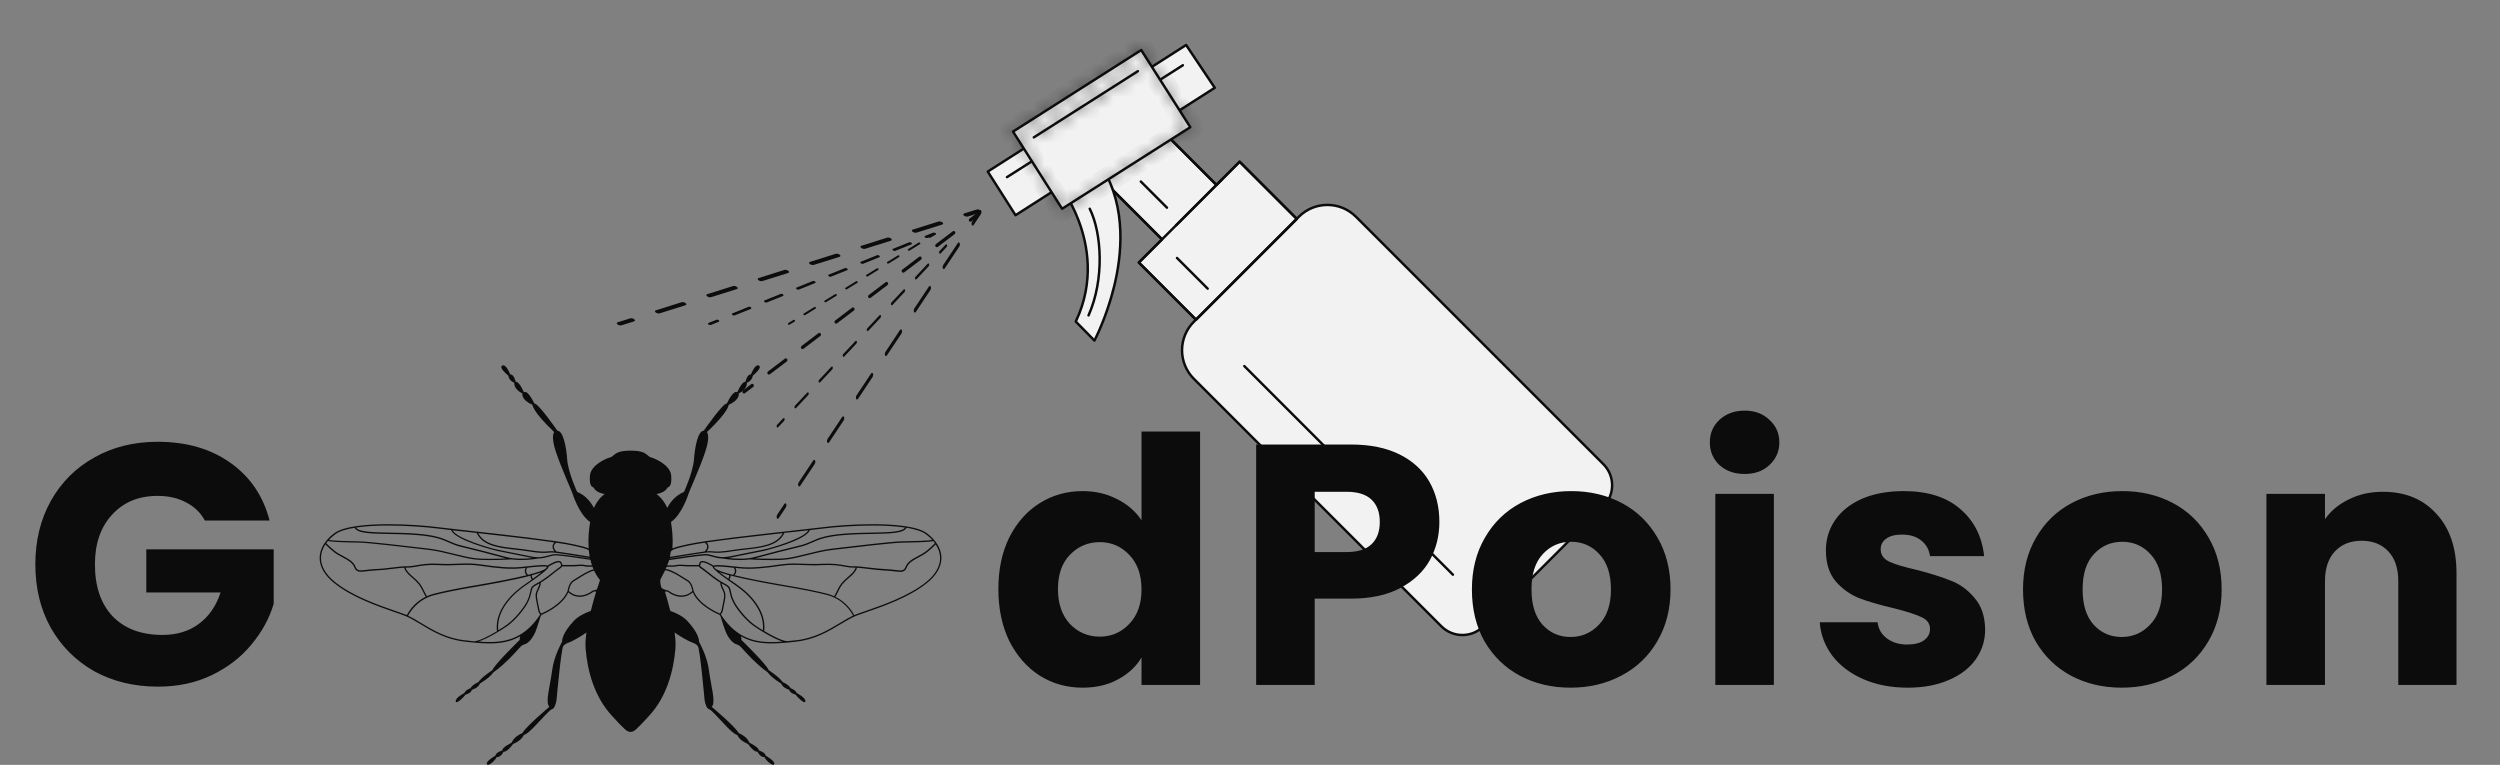<svg width="219" height="67" viewBox="0 0 219 67" fill="none" xmlns="http://www.w3.org/2000/svg">
<rect x="0" y="0" width="219" height="67" fill="#808080" stroke="none"/>
<path d="M129.948 54.866L140.461 44.353C141.479 43.335 141.479 41.686 140.461 40.668L118.778 18.985C117.398 17.605 115.161 17.605 113.781 18.985L104.58 28.186C103.2 29.566 103.2 31.803 104.58 33.183L126.263 54.866C127.281 55.884 128.93 55.884 129.948 54.866Z" fill="#F3F2F2"/>
<path d="M140.538 44.43L130.025 54.943C128.966 56.001 127.244 56.001 126.186 54.943L104.503 33.26C103.083 31.84 103.083 29.529 104.503 28.109L113.704 18.908C115.124 17.488 117.435 17.488 118.855 18.908L140.538 40.591C141.596 41.65 141.596 43.372 140.538 44.43ZM104.657 28.263C103.322 29.598 103.321 31.771 104.657 33.106L126.34 54.789C127.313 55.763 128.897 55.763 129.871 54.789L140.384 44.276C141.358 43.302 141.358 41.719 140.384 40.745L118.701 19.062C117.366 17.727 115.193 17.727 113.858 19.062L104.657 28.263Z" fill="#0C0C0C"/>
<path d="M127.351 50.418C127.308 50.461 127.24 50.461 127.197 50.418L108.927 32.148C108.884 32.105 108.884 32.036 108.927 31.994C108.969 31.951 109.038 31.951 109.08 31.994L127.351 50.264C127.393 50.306 127.394 50.375 127.351 50.418Z" fill="#0C0C0C"/>
<path d="M105.951 25.124L110.719 20.356L100.595 10.232L95.827 15L105.951 25.124Z" fill="#F3F2F2"/>
<path d="M110.796 20.433L106.028 25.201C105.985 25.244 105.917 25.244 105.874 25.201L95.75 15.077C95.708 15.035 95.708 14.966 95.75 14.924L100.518 10.156C100.561 10.113 100.629 10.113 100.672 10.156L110.796 20.28C110.839 20.322 110.838 20.391 110.796 20.433ZM105.951 24.97L110.565 20.356L100.595 10.386L95.981 15L105.951 24.97Z" fill="#0C0C0C"/>
<path d="M102.302 18.269C102.26 18.311 102.191 18.311 102.148 18.269L99.861 15.981C99.818 15.939 99.818 15.87 99.861 15.827C99.904 15.785 99.972 15.785 100.015 15.827L102.302 18.115C102.345 18.157 102.345 18.226 102.302 18.269Z" fill="#0C0C0C"/>
<path d="M104.766 28L113.595 19.171L108.592 14.168L99.763 22.997L104.766 28Z" fill="#F3F2F2"/>
<path d="M113.672 19.248L104.843 28.077C104.8 28.12 104.731 28.12 104.689 28.077L99.686 23.074C99.643 23.032 99.643 22.963 99.686 22.92L108.515 14.091C108.557 14.049 108.626 14.049 108.669 14.091L113.672 19.095C113.714 19.137 113.714 19.206 113.672 19.248ZM104.766 27.846L113.441 19.171L108.592 14.322L99.917 22.998L104.766 27.846Z" fill="#0C0C0C"/>
<path d="M107.107 15.807L103.115 19.799C103.072 19.841 103.004 19.841 102.961 19.799C102.919 19.756 102.919 19.688 102.961 19.645L106.953 15.653C106.995 15.611 107.064 15.611 107.107 15.653C107.149 15.696 107.149 15.764 107.107 15.807Z" fill="#0C0C0C"/>
<path d="M113.672 19.248L104.843 28.077C104.8 28.12 104.732 28.12 104.689 28.077L99.686 23.074C99.643 23.031 99.643 22.963 99.686 22.92L101.64 20.967L95.75 15.078C95.708 15.035 95.708 14.966 95.75 14.924L100.518 10.156C100.561 10.113 100.629 10.113 100.672 10.156L106.561 16.045L108.515 14.092C108.557 14.049 108.626 14.049 108.668 14.092L113.671 19.095C113.714 19.137 113.714 19.206 113.672 19.248ZM104.766 27.846L113.441 19.171L108.592 14.322L106.639 16.276C106.596 16.319 106.528 16.319 106.485 16.276L100.595 10.386L95.981 15L101.871 20.89C101.913 20.932 101.913 21.001 101.871 21.043L99.917 22.997L104.766 27.846L104.766 27.846Z" fill="#0C0C0C"/>
<path d="M105.868 25.361C105.826 25.404 105.757 25.404 105.714 25.361L103.031 22.677C102.988 22.635 102.988 22.566 103.031 22.523C103.073 22.481 103.142 22.481 103.184 22.523L105.868 25.207C105.911 25.25 105.911 25.318 105.868 25.361Z" fill="#0C0C0C"/>
<path d="M92.324 15.524C92.324 15.524 97.453 21.436 94.236 28.167L95.873 29.834C95.873 29.834 101.197 19.806 95.58 13.341L92.324 15.524Z" fill="#F3F2F2"/>
<path d="M95.95 29.911C95.934 29.928 95.912 29.938 95.888 29.942C95.854 29.947 95.82 29.935 95.795 29.91L94.159 28.243C94.127 28.21 94.118 28.161 94.138 28.12C95.782 24.68 95.181 21.462 94.388 19.367C93.525 17.09 92.255 15.61 92.242 15.595C92.222 15.572 92.213 15.54 92.217 15.51C92.221 15.479 92.238 15.451 92.264 15.434L95.52 13.251C95.566 13.22 95.627 13.228 95.663 13.27C98.593 16.642 98.519 20.984 97.941 24.032C97.316 27.326 95.983 29.86 95.97 29.885C95.964 29.895 95.957 29.904 95.95 29.911ZM94.367 28.145L95.844 29.65C96.122 29.089 97.189 26.822 97.727 23.986C98.29 21.009 98.368 16.78 95.56 13.486L92.484 15.548C92.778 15.912 93.836 17.301 94.588 19.283C95.393 21.404 96.004 24.659 94.367 28.145Z" fill="#0C0C0C"/>
<path d="M95.432 27.707C95.401 27.738 95.353 27.748 95.311 27.729C95.256 27.705 95.231 27.641 95.256 27.586C96.651 24.462 96.406 20.428 95.363 18.333C95.336 18.279 95.358 18.214 95.412 18.187C95.466 18.16 95.531 18.182 95.558 18.236C96.624 20.376 96.876 24.492 95.455 27.674C95.448 27.686 95.441 27.697 95.432 27.707Z" fill="#0C0C0C"/>
<path d="M88.96 18.852L106.413 7.69L103.903 3.943L86.528 15.029L88.96 18.852Z" fill="#F3F2F2"/>
<path d="M106.49 7.767C106.484 7.773 106.478 7.778 106.472 7.782L89.019 18.945C88.995 18.96 88.965 18.965 88.937 18.959C88.909 18.953 88.884 18.935 88.869 18.911L86.436 15.087C86.405 15.036 86.42 14.97 86.47 14.937L103.845 3.851C103.895 3.819 103.962 3.833 103.995 3.882L106.504 7.629C106.52 7.654 106.526 7.683 106.52 7.712C106.515 7.733 106.505 7.752 106.49 7.767ZM88.993 18.702L106.26 7.658L103.872 4.092L86.678 15.062L88.993 18.702Z" fill="#0C0C0C"/>
<path d="M103.696 5.793C103.69 5.798 103.684 5.803 103.677 5.808L88.271 15.609C88.22 15.642 88.153 15.627 88.12 15.575C88.088 15.524 88.104 15.458 88.154 15.425L103.56 5.624C103.611 5.591 103.679 5.607 103.711 5.658C103.739 5.702 103.731 5.758 103.696 5.793Z" fill="#0C0C0C"/>
<path d="M93.034 18.283L104.264 11.14L99.965 4.381L88.735 11.525L93.034 18.283Z" fill="#F3F2F2"/>
<mask id="path-19-inside-1_108_816" fill="white">
<path d="M104.347 11.219C104.341 11.225 104.335 11.23 104.328 11.234L93.099 18.378C93.075 18.393 93.045 18.398 93.017 18.392C92.989 18.386 92.964 18.369 92.949 18.344L88.65 11.586C88.634 11.562 88.629 11.532 88.635 11.504C88.641 11.476 88.659 11.451 88.683 11.436L99.912 4.292C99.963 4.26 100.03 4.275 100.062 4.326L104.362 11.084C104.39 11.128 104.382 11.184 104.347 11.219ZM93.074 18.136L104.119 11.109L99.936 4.535L88.891 11.562L93.074 18.136Z"/>
</mask>
<path d="M104.347 11.219C104.341 11.225 104.335 11.23 104.328 11.234L93.099 18.378C93.075 18.393 93.045 18.398 93.017 18.392C92.989 18.386 92.964 18.369 92.949 18.344L88.65 11.586C88.634 11.562 88.629 11.532 88.635 11.504C88.641 11.476 88.659 11.451 88.683 11.436L99.912 4.292C99.963 4.26 100.03 4.275 100.062 4.326L104.362 11.084C104.39 11.128 104.382 11.184 104.347 11.219ZM93.074 18.136L104.119 11.109L99.936 4.535L88.891 11.562L93.074 18.136Z" fill="#0C0C0C"/>
<path d="M104.328 11.234L104.865 12.078L104.879 12.069L104.893 12.06L104.328 11.234ZM93.099 18.378L93.631 19.224L93.636 19.222L93.099 18.378ZM93.017 18.392L93.237 17.417L93.017 18.392ZM92.949 18.344L93.796 17.812L93.793 17.808L92.949 18.344ZM88.65 11.586L87.803 12.118L87.806 12.123L88.65 11.586ZM88.683 11.436L89.215 12.282L89.22 12.279L88.683 11.436ZM99.912 4.292L100.449 5.136L100.452 5.134L99.912 4.292ZM100.062 4.326L99.216 4.859L99.219 4.862L100.062 4.326ZM104.362 11.084L105.206 10.548L105.205 10.547L104.362 11.084ZM93.074 18.136L92.23 18.673L92.767 19.516L93.611 18.98L93.074 18.136ZM104.119 11.109L104.656 11.953L105.5 11.416L104.963 10.572L104.119 11.109ZM99.936 4.535L100.78 3.998L100.243 3.154L99.4 3.691L99.936 4.535ZM88.891 11.562L88.355 10.718L87.511 11.255L88.048 12.098L88.891 11.562ZM103.64 10.512C103.692 10.46 103.738 10.426 103.763 10.409L104.893 12.06C104.931 12.033 104.991 11.989 105.054 11.926L103.64 10.512ZM103.791 10.39L92.562 17.534L93.636 19.222L104.865 12.078L103.791 10.39ZM92.567 17.531C92.762 17.409 93.002 17.364 93.237 17.417L92.797 19.368C93.088 19.433 93.387 19.378 93.631 19.224L92.567 17.531ZM93.237 17.417C93.461 17.467 93.665 17.605 93.796 17.812L92.102 18.877C92.263 19.133 92.517 19.305 92.797 19.368L93.237 17.417ZM93.793 17.808L89.493 11.049L87.806 12.123L92.105 18.881L93.793 17.808ZM89.496 11.054C89.619 11.249 89.664 11.489 89.611 11.723L87.66 11.284C87.594 11.575 87.649 11.874 87.803 12.118L89.496 11.054ZM89.611 11.723C89.56 11.948 89.423 12.152 89.215 12.282L88.151 10.589C87.895 10.75 87.723 11.004 87.66 11.284L89.611 11.723ZM89.22 12.279L100.449 5.136L99.375 3.448L88.146 10.592L89.22 12.279ZM100.452 5.134C100.034 5.402 99.48 5.277 99.216 4.859L100.908 3.792C100.581 3.272 99.891 3.117 99.372 3.45L100.452 5.134ZM99.219 4.862L103.518 11.621L105.205 10.547L100.906 3.789L99.219 4.862ZM103.517 11.62C103.287 11.257 103.354 10.798 103.64 10.512L105.054 11.926C105.41 11.57 105.493 10.999 105.206 10.548L103.517 11.62ZM93.611 18.98L104.656 11.953L103.582 10.265L92.537 17.292L93.611 18.98ZM104.963 10.572L100.78 3.998L99.093 5.071L103.275 11.646L104.963 10.572ZM99.4 3.691L88.355 10.718L89.428 12.405L100.473 5.378L99.4 3.691ZM88.048 12.098L92.23 18.673L93.918 17.599L89.735 11.025L88.048 12.098Z" fill="#0C0C0C" mask="url(#path-19-inside-1_108_816)"/>
<mask id="path-21-inside-2_108_816" fill="white">
<path d="M99.753 6.313C99.748 6.319 99.741 6.324 99.735 6.328L90.62 12.127C90.57 12.159 90.502 12.145 90.47 12.094C90.438 12.042 90.454 11.976 90.504 11.943L99.618 6.144C99.669 6.112 99.736 6.127 99.768 6.178C99.796 6.222 99.788 6.278 99.753 6.313Z"/>
</mask>
<path d="M99.753 6.313C99.748 6.319 99.741 6.324 99.735 6.328L90.62 12.127C90.57 12.159 90.502 12.145 90.47 12.094C90.438 12.042 90.454 11.976 90.504 11.943L99.618 6.144C99.669 6.112 99.736 6.127 99.768 6.178C99.796 6.222 99.788 6.278 99.753 6.313Z" fill="#0C0C0C"/>
<path d="M99.735 6.328L100.808 8.016L100.836 7.998L100.864 7.979L99.735 6.328ZM90.62 12.127L89.547 10.44L89.541 10.444L90.62 12.127ZM90.504 11.943L89.43 10.256L89.413 10.266L89.397 10.277L90.504 11.943ZM99.618 6.144L100.692 7.832L100.698 7.828L99.618 6.144ZM99.768 6.178L98.076 7.244L98.078 7.246L99.768 6.178ZM98.339 4.899C98.449 4.789 98.548 4.717 98.605 4.678L100.864 7.979C100.934 7.931 101.047 7.848 101.167 7.728L98.339 4.899ZM98.661 4.641L89.547 10.44L91.694 13.815L100.808 8.016L98.661 4.641ZM89.541 10.444C90.426 9.876 91.603 10.14 92.162 11.027L88.778 13.16C89.402 14.149 90.713 14.444 91.7 13.81L89.541 10.444ZM92.162 11.027C92.734 11.935 92.424 13.068 91.61 13.609L89.397 10.277C88.483 10.884 88.141 12.15 88.778 13.16L92.162 11.027ZM91.577 13.631L100.692 7.832L98.544 4.457L89.43 10.256L91.577 13.631ZM100.698 7.828C99.812 8.396 98.635 8.132 98.076 7.244L101.46 5.112C100.837 4.122 99.525 3.828 98.538 4.461L100.698 7.828ZM98.078 7.246C97.596 6.484 97.726 5.512 98.339 4.899L101.167 7.728C101.851 7.044 101.996 5.959 101.459 5.109L98.078 7.246Z" fill="#0C0C0C" mask="url(#path-21-inside-2_108_816)"/>
<path d="M55.619 28.087C55.611 28.116 55.586 28.139 55.542 28.153L54.449 28.496C54.348 28.528 54.191 28.495 54.098 28.422C54.005 28.349 54.011 28.264 54.111 28.232L55.204 27.889C55.305 27.858 55.462 27.891 55.555 27.964C55.608 28.006 55.629 28.05 55.619 28.087Z" fill="#0C0C0C"/>
<path d="M82.622 19.604C82.614 19.633 82.588 19.657 82.545 19.67L80.295 20.377C80.195 20.409 80.037 20.376 79.944 20.303C79.851 20.23 79.858 20.145 79.958 20.114L82.208 19.407C82.309 19.375 82.466 19.408 82.559 19.481C82.611 19.522 82.632 19.567 82.622 19.604ZM78.121 21.019C78.114 21.047 78.088 21.071 78.044 21.085L75.794 21.792C75.693 21.823 75.536 21.79 75.443 21.717C75.35 21.644 75.355 21.56 75.457 21.528L77.708 20.821C77.809 20.789 77.966 20.822 78.059 20.896C78.11 20.936 78.132 20.981 78.121 21.019ZM73.62 22.432C73.612 22.46 73.587 22.484 73.543 22.498L71.292 23.205C71.192 23.237 71.035 23.203 70.942 23.13C70.849 23.057 70.854 22.973 70.956 22.941L73.207 22.234C73.307 22.203 73.465 22.236 73.557 22.309C73.61 22.35 73.63 22.395 73.62 22.432ZM69.12 23.846C69.112 23.875 69.086 23.898 69.043 23.912L66.792 24.619C66.691 24.651 66.534 24.618 66.441 24.544C66.348 24.471 66.354 24.387 66.456 24.355L68.706 23.648C68.807 23.617 68.964 23.65 69.057 23.723C69.109 23.764 69.13 23.809 69.12 23.846ZM64.619 25.259C64.612 25.288 64.586 25.311 64.543 25.325L62.292 26.032C62.191 26.064 62.034 26.031 61.941 25.958C61.848 25.885 61.854 25.8 61.954 25.768L64.204 25.061C64.305 25.03 64.462 25.063 64.555 25.136C64.608 25.178 64.629 25.223 64.619 25.259ZM60.119 26.674C60.111 26.702 60.086 26.726 60.042 26.739L57.793 27.447C57.692 27.478 57.535 27.445 57.442 27.372C57.349 27.299 57.354 27.214 57.455 27.183L59.706 26.476C59.806 26.444 59.963 26.477 60.056 26.55C60.108 26.591 60.129 26.637 60.119 26.674Z" fill="#0C0C0C"/>
<path d="M85.966 18.555C85.958 18.583 85.932 18.607 85.889 18.621L84.796 18.964C84.695 18.996 84.538 18.962 84.445 18.889C84.352 18.816 84.357 18.732 84.459 18.7L85.552 18.357C85.653 18.325 85.81 18.358 85.903 18.432C85.955 18.472 85.976 18.517 85.966 18.555Z" fill="#0C0C0C"/>
<path d="M68.884 44.327C68.875 44.375 68.859 44.421 68.834 44.458L68.219 45.383C68.162 45.468 68.087 45.469 68.051 45.385C68.015 45.301 68.031 45.163 68.088 45.078L68.703 44.154C68.76 44.068 68.835 44.067 68.871 44.151C68.891 44.2 68.895 44.264 68.884 44.327Z" fill="#0C0C0C"/>
<path d="M84.08 21.472C84.072 21.52 84.055 21.566 84.03 21.603L82.764 23.508C82.707 23.593 82.632 23.594 82.596 23.51C82.56 23.426 82.577 23.289 82.633 23.203L83.9 21.299C83.957 21.213 84.032 21.212 84.068 21.297C84.088 21.344 84.091 21.409 84.08 21.472ZM81.547 25.281C81.539 25.33 81.522 25.376 81.497 25.414L80.231 27.319C80.174 27.404 80.099 27.405 80.063 27.32C80.027 27.235 80.043 27.099 80.101 27.013L81.367 25.108C81.424 25.023 81.499 25.022 81.535 25.107C81.555 25.154 81.559 25.218 81.547 25.281ZM79.014 29.09C79.006 29.138 78.989 29.184 78.964 29.222L77.698 31.127C77.641 31.212 77.566 31.213 77.53 31.128C77.494 31.044 77.51 30.908 77.568 30.822L78.834 28.917C78.891 28.832 78.966 28.831 79.002 28.916C79.022 28.963 79.025 29.027 79.014 29.09ZM76.482 32.9C76.473 32.948 76.456 32.994 76.432 33.032L75.165 34.937C75.108 35.022 75.033 35.023 74.997 34.938C74.961 34.854 74.978 34.717 75.035 34.631L76.302 32.726C76.358 32.641 76.433 32.64 76.469 32.725C76.489 32.772 76.493 32.837 76.482 32.9ZM73.949 36.708C73.941 36.757 73.924 36.803 73.899 36.84L72.633 38.744C72.576 38.83 72.501 38.831 72.465 38.747C72.429 38.662 72.445 38.525 72.502 38.44L73.768 36.535C73.825 36.45 73.9 36.449 73.936 36.533C73.957 36.582 73.96 36.646 73.949 36.708ZM71.416 40.518C71.408 40.566 71.391 40.612 71.366 40.649L70.1 42.554C70.044 42.639 69.969 42.64 69.933 42.556C69.897 42.472 69.913 42.335 69.97 42.249L71.236 40.345C71.293 40.26 71.368 40.258 71.404 40.343C71.424 40.39 71.427 40.455 71.416 40.518Z" fill="#0C0C0C"/>
<path d="M85.962 18.642C85.953 18.691 85.936 18.737 85.912 18.775L85.297 19.7C85.24 19.785 85.165 19.786 85.129 19.701C85.093 19.617 85.109 19.48 85.167 19.394L85.782 18.469C85.838 18.384 85.914 18.383 85.95 18.468C85.969 18.515 85.973 18.58 85.962 18.642Z" fill="#0C0C0C"/>
<path d="M66.033 33.812C66.024 33.846 66.005 33.875 65.977 33.897L65.263 34.438C65.197 34.488 65.106 34.474 65.06 34.407C65.014 34.339 65.03 34.244 65.096 34.194L65.81 33.652C65.876 33.602 65.967 33.617 66.013 33.684C66.038 33.723 66.045 33.77 66.033 33.812Z" fill="#0C0C0C"/>
<path d="M83.681 20.425C83.672 20.458 83.653 20.488 83.624 20.51L82.154 21.626C82.088 21.675 81.998 21.661 81.952 21.594C81.906 21.526 81.922 21.431 81.987 21.381L83.458 20.265C83.524 20.215 83.615 20.23 83.661 20.297C83.686 20.335 83.692 20.383 83.681 20.425ZM80.739 22.657C80.731 22.69 80.712 22.72 80.683 22.742L79.212 23.858C79.146 23.907 79.056 23.893 79.01 23.825C78.964 23.758 78.98 23.663 79.046 23.613L80.517 22.497C80.583 22.447 80.674 22.461 80.719 22.529C80.745 22.567 80.751 22.613 80.739 22.657ZM77.798 24.887C77.789 24.921 77.77 24.95 77.741 24.973L76.27 26.088C76.205 26.138 76.114 26.124 76.068 26.056C76.022 25.988 76.038 25.894 76.105 25.843L77.575 24.728C77.641 24.678 77.732 24.692 77.778 24.76C77.803 24.798 77.809 24.845 77.798 24.887ZM74.856 27.119C74.848 27.152 74.829 27.182 74.8 27.204L73.329 28.32C73.263 28.37 73.173 28.356 73.127 28.288C73.081 28.22 73.097 28.125 73.163 28.075L74.634 26.959C74.7 26.909 74.791 26.923 74.836 26.992C74.862 27.029 74.868 27.076 74.856 27.119ZM71.915 29.35C71.907 29.383 71.888 29.413 71.859 29.434L70.388 30.55C70.323 30.6 70.232 30.586 70.186 30.518C70.14 30.451 70.156 30.355 70.222 30.306L71.692 29.19C71.758 29.14 71.848 29.154 71.894 29.221C71.921 29.261 71.927 29.307 71.915 29.35ZM68.974 31.581C68.965 31.615 68.946 31.644 68.918 31.666L67.448 32.782C67.382 32.832 67.291 32.818 67.245 32.75C67.199 32.683 67.215 32.587 67.281 32.537L68.752 31.422C68.818 31.372 68.908 31.386 68.954 31.453C68.98 31.491 68.986 31.539 68.974 31.581Z" fill="#0C0C0C"/>
<path d="M85.866 18.768C85.857 18.801 85.838 18.831 85.81 18.853L85.095 19.395C85.029 19.445 84.939 19.43 84.893 19.362C84.847 19.295 84.863 19.2 84.929 19.15L85.644 18.608C85.709 18.558 85.8 18.572 85.846 18.64C85.871 18.678 85.877 18.725 85.866 18.768Z" fill="#0C0C0C"/>
<path d="M68.729 36.789C68.721 36.82 68.706 36.848 68.686 36.87L68.173 37.418C68.126 37.469 68.067 37.462 68.041 37.404C68.016 37.346 68.033 37.257 68.081 37.207L68.593 36.658C68.64 36.608 68.699 36.614 68.725 36.673C68.739 36.706 68.74 36.749 68.729 36.789Z" fill="#0C0C0C"/>
<path d="M81.394 23.242C81.386 23.273 81.371 23.301 81.351 23.323L80.296 24.452C80.249 24.503 80.189 24.497 80.164 24.438C80.138 24.38 80.156 24.291 80.203 24.241L81.259 23.112C81.306 23.061 81.365 23.067 81.391 23.126C81.404 23.159 81.405 23.202 81.394 23.242ZM79.284 25.5C79.275 25.531 79.26 25.559 79.24 25.582L78.184 26.711C78.137 26.761 78.078 26.755 78.053 26.696C78.027 26.638 78.044 26.55 78.092 26.499L79.148 25.37C79.195 25.319 79.254 25.326 79.279 25.385C79.294 25.417 79.294 25.459 79.284 25.5ZM77.172 27.757C77.164 27.788 77.149 27.817 77.129 27.839L76.073 28.968C76.026 29.019 75.967 29.013 75.942 28.953C75.916 28.895 75.933 28.807 75.981 28.756L77.037 27.627C77.084 27.577 77.143 27.583 77.168 27.642C77.183 27.675 77.183 27.717 77.172 27.757ZM75.061 30.015C75.053 30.046 75.038 30.075 75.018 30.098L73.962 31.227C73.915 31.277 73.856 31.271 73.831 31.212C73.805 31.153 73.822 31.065 73.87 31.014L74.926 29.885C74.973 29.835 75.032 29.841 75.057 29.9C75.072 29.933 75.072 29.976 75.061 30.015ZM72.951 32.273C72.942 32.304 72.928 32.333 72.907 32.355L71.852 33.483C71.804 33.534 71.745 33.528 71.72 33.469C71.694 33.411 71.712 33.322 71.759 33.272L72.814 32.143C72.861 32.092 72.92 32.099 72.946 32.157C72.96 32.191 72.961 32.233 72.951 32.273ZM70.84 34.531C70.831 34.562 70.817 34.591 70.796 34.613L69.741 35.742C69.694 35.792 69.635 35.786 69.609 35.728C69.584 35.669 69.601 35.581 69.648 35.53L70.704 34.401C70.751 34.351 70.81 34.357 70.836 34.415C70.85 34.448 70.85 34.491 70.84 34.531Z" fill="#0C0C0C"/>
<path d="M82.963 21.564C82.955 21.595 82.94 21.624 82.919 21.646L82.407 22.194C82.359 22.245 82.3 22.238 82.275 22.179C82.25 22.121 82.267 22.033 82.315 21.982L82.827 21.434C82.875 21.384 82.934 21.39 82.959 21.449C82.973 21.481 82.974 21.524 82.963 21.564Z" fill="#0C0C0C"/>
<path d="M63.007 28.14C63.002 28.161 62.985 28.178 62.958 28.189L62.275 28.464C62.212 28.489 62.116 28.47 62.061 28.42C62.005 28.371 62.011 28.31 62.074 28.285L62.757 28.011C62.82 27.985 62.916 28.005 62.971 28.054C63.003 28.082 63.014 28.114 63.007 28.14Z" fill="#0C0C0C"/>
<path d="M79.885 21.358C79.879 21.379 79.863 21.396 79.836 21.407L78.43 21.973C78.367 21.998 78.271 21.978 78.216 21.929C78.16 21.88 78.167 21.819 78.229 21.794L79.636 21.229C79.698 21.203 79.794 21.223 79.85 21.272C79.88 21.3 79.892 21.331 79.885 21.358ZM77.072 22.489C77.067 22.509 77.05 22.527 77.023 22.538L75.616 23.103C75.553 23.129 75.457 23.109 75.402 23.06C75.347 23.01 75.352 22.95 75.416 22.925L76.823 22.359C76.886 22.334 76.981 22.353 77.037 22.403C77.068 22.43 77.079 22.462 77.072 22.489ZM74.259 23.619C74.253 23.639 74.237 23.657 74.209 23.668L72.802 24.233C72.74 24.259 72.644 24.239 72.588 24.19C72.533 24.14 72.539 24.08 72.602 24.055L74.009 23.489C74.072 23.464 74.168 23.483 74.223 23.533C74.255 23.561 74.266 23.592 74.259 23.619ZM71.446 24.749C71.44 24.77 71.424 24.787 71.396 24.799L69.99 25.364C69.927 25.389 69.831 25.37 69.775 25.32C69.72 25.271 69.726 25.211 69.789 25.185L71.196 24.62C71.259 24.595 71.355 24.614 71.41 24.664C71.441 24.691 71.453 24.723 71.446 24.749ZM68.633 25.88C68.627 25.9 68.611 25.918 68.584 25.929L67.177 26.494C67.114 26.519 67.018 26.5 66.963 26.45C66.907 26.401 66.913 26.34 66.976 26.315L68.382 25.75C68.445 25.725 68.541 25.744 68.596 25.793C68.628 25.822 68.64 25.853 68.633 25.88ZM65.82 27.01C65.814 27.031 65.798 27.048 65.771 27.059L64.365 27.625C64.302 27.65 64.206 27.631 64.15 27.581C64.095 27.532 64.101 27.471 64.164 27.446L65.57 26.881C65.633 26.855 65.729 26.875 65.785 26.924C65.815 26.952 65.827 26.984 65.82 27.01Z" fill="#0C0C0C"/>
<path d="M81.975 20.518C81.97 20.539 81.953 20.556 81.926 20.567L81.243 20.842C81.18 20.867 81.084 20.848 81.029 20.798C80.973 20.749 80.979 20.689 81.043 20.663L81.726 20.389C81.789 20.363 81.885 20.383 81.94 20.433C81.971 20.46 81.982 20.491 81.975 20.518Z" fill="#0C0C0C"/>
<path d="M69.647 28.122C69.643 28.14 69.631 28.155 69.614 28.166L69.169 28.441C69.129 28.466 69.07 28.456 69.038 28.417C69.007 28.379 69.014 28.328 69.055 28.303L69.499 28.029C69.54 28.003 69.599 28.014 69.63 28.052C69.648 28.073 69.653 28.099 69.647 28.122Z" fill="#0C0C0C"/>
<path d="M80.62 21.345C80.615 21.362 80.604 21.378 80.586 21.389L79.672 21.954C79.631 21.979 79.572 21.969 79.541 21.931C79.509 21.893 79.517 21.841 79.558 21.816L80.472 21.251C80.513 21.226 80.572 21.236 80.603 21.274C80.621 21.296 80.626 21.322 80.62 21.345ZM78.791 22.474C78.786 22.492 78.775 22.508 78.757 22.519L77.843 23.084C77.802 23.109 77.743 23.099 77.712 23.061C77.68 23.022 77.688 22.971 77.729 22.946L78.644 22.381C78.684 22.356 78.743 22.366 78.775 22.404C78.792 22.426 78.797 22.451 78.791 22.474ZM76.962 23.604C76.957 23.621 76.946 23.637 76.928 23.648L76.014 24.213C75.973 24.238 75.914 24.228 75.883 24.19C75.851 24.152 75.859 24.101 75.9 24.075L76.814 23.51C76.855 23.485 76.914 23.495 76.945 23.534C76.963 23.555 76.968 23.581 76.962 23.604ZM75.133 24.733C75.129 24.751 75.117 24.767 75.1 24.778L74.185 25.343C74.144 25.368 74.085 25.358 74.054 25.32C74.022 25.282 74.03 25.23 74.071 25.205L74.986 24.64C75.026 24.615 75.085 24.625 75.117 24.663C75.134 24.685 75.139 24.711 75.133 24.733ZM73.305 25.863C73.3 25.881 73.289 25.896 73.271 25.907L72.356 26.472C72.315 26.497 72.257 26.487 72.225 26.449C72.194 26.411 72.201 26.36 72.242 26.334L73.156 25.769C73.197 25.744 73.256 25.754 73.287 25.792C73.305 25.814 73.311 25.84 73.305 25.863ZM71.476 26.993C71.471 27.01 71.46 27.026 71.442 27.037L70.528 27.602C70.487 27.627 70.428 27.617 70.397 27.579C70.365 27.541 70.373 27.489 70.414 27.464L71.328 26.899C71.369 26.874 71.428 26.884 71.459 26.922C71.477 26.944 71.482 26.97 71.476 26.993Z" fill="#0C0C0C"/>
<path d="M81.979 20.505C81.974 20.523 81.963 20.539 81.945 20.55L81.501 20.824C81.46 20.85 81.401 20.839 81.37 20.801C81.338 20.763 81.345 20.712 81.387 20.686L81.831 20.412C81.872 20.387 81.931 20.397 81.962 20.436C81.98 20.457 81.985 20.483 81.979 20.505Z" fill="#0C0C0C"/>
<path d="M17.946 45.6C17.566 44.9 17.016 44.37 16.296 44.01C15.596 43.63 14.766 43.44 13.806 43.44C12.146 43.44 10.816 43.99 9.816 45.09C8.816 46.17 8.316 47.62 8.316 49.44C8.316 51.38 8.836 52.9 9.876 54C10.936 55.08 12.386 55.62 14.226 55.62C15.486 55.62 16.546 55.3 17.406 54.66C18.286 54.02 18.926 53.1 19.326 51.9H12.816V48.12H23.976V52.89C23.596 54.17 22.946 55.36 22.026 56.46C21.126 57.56 19.976 58.45 18.576 59.13C17.176 59.81 15.596 60.15 13.836 60.15C11.756 60.15 9.896 59.7 8.256 58.8C6.636 57.88 5.366 56.61 4.446 54.99C3.546 53.37 3.096 51.52 3.096 49.44C3.096 47.36 3.546 45.51 4.446 43.89C5.366 42.25 6.636 40.98 8.256 40.08C9.876 39.16 11.726 38.7 13.806 38.7C16.326 38.7 18.446 39.31 20.166 40.53C21.906 41.75 23.056 43.44 23.616 45.6H17.946ZM87.457 51.6C87.457 49.88 87.777 48.37 88.417 47.07C89.077 45.77 89.967 44.77 91.087 44.07C92.207 43.37 93.457 43.02 94.837 43.02C95.937 43.02 96.937 43.25 97.837 43.71C98.757 44.17 99.477 44.79 99.997 45.57V37.8H105.127V60H99.997V57.6C99.517 58.4 98.827 59.04 97.927 59.52C97.047 60 96.017 60.24 94.837 60.24C93.457 60.24 92.207 59.89 91.087 59.19C89.967 58.47 89.077 57.46 88.417 56.16C87.777 54.84 87.457 53.32 87.457 51.6ZM99.997 51.63C99.997 50.35 99.637 49.34 98.917 48.6C98.217 47.86 97.357 47.49 96.337 47.49C95.317 47.49 94.447 47.86 93.727 48.6C93.027 49.32 92.677 50.32 92.677 51.6C92.677 52.88 93.027 53.9 93.727 54.66C94.447 55.4 95.317 55.77 96.337 55.77C97.357 55.77 98.217 55.4 98.917 54.66C99.637 53.92 99.997 52.91 99.997 51.63ZM126.089 45.72C126.089 46.94 125.809 48.06 125.249 49.08C124.689 50.08 123.829 50.89 122.669 51.51C121.509 52.13 120.069 52.44 118.349 52.44H115.169V60H110.039V38.94H118.349C120.029 38.94 121.449 39.23 122.609 39.81C123.769 40.39 124.639 41.19 125.219 42.21C125.799 43.23 126.089 44.4 126.089 45.72ZM117.959 48.36C118.939 48.36 119.669 48.13 120.149 47.67C120.629 47.21 120.869 46.56 120.869 45.72C120.869 44.88 120.629 44.23 120.149 43.77C119.669 43.31 118.939 43.08 117.959 43.08H115.169V48.36H117.959ZM137.579 60.24C135.939 60.24 134.459 59.89 133.139 59.19C131.839 58.49 130.809 57.49 130.049 56.19C129.309 54.89 128.939 53.37 128.939 51.63C128.939 49.91 129.319 48.4 130.079 47.1C130.839 45.78 131.879 44.77 133.199 44.07C134.519 43.37 135.999 43.02 137.639 43.02C139.279 43.02 140.759 43.37 142.079 44.07C143.399 44.77 144.439 45.78 145.199 47.1C145.959 48.4 146.339 49.91 146.339 51.63C146.339 53.35 145.949 54.87 145.169 56.19C144.409 57.49 143.359 58.49 142.019 59.19C140.699 59.89 139.219 60.24 137.579 60.24ZM137.579 55.8C138.559 55.8 139.389 55.44 140.069 54.72C140.769 54 141.119 52.97 141.119 51.63C141.119 50.29 140.779 49.26 140.099 48.54C139.439 47.82 138.619 47.46 137.639 47.46C136.639 47.46 135.809 47.82 135.149 48.54C134.489 49.24 134.159 50.27 134.159 51.63C134.159 52.97 134.479 54 135.119 54.72C135.779 55.44 136.599 55.8 137.579 55.8ZM152.841 41.52C151.941 41.52 151.201 41.26 150.621 40.74C150.061 40.2 149.781 39.54 149.781 38.76C149.781 37.96 150.061 37.3 150.621 36.78C151.201 36.24 151.941 35.97 152.841 35.97C153.721 35.97 154.441 36.24 155.001 36.78C155.581 37.3 155.871 37.96 155.871 38.76C155.871 39.54 155.581 40.2 155.001 40.74C154.441 41.26 153.721 41.52 152.841 41.52ZM155.391 43.26V60H150.261V43.26H155.391ZM167.119 60.24C165.659 60.24 164.359 59.99 163.219 59.49C162.079 58.99 161.179 58.31 160.519 57.45C159.859 56.57 159.489 55.59 159.409 54.51H164.479C164.539 55.09 164.809 55.56 165.289 55.92C165.769 56.28 166.359 56.46 167.059 56.46C167.699 56.46 168.189 56.34 168.529 56.1C168.889 55.84 169.069 55.51 169.069 55.11C169.069 54.63 168.819 54.28 168.319 54.06C167.819 53.82 167.009 53.56 165.889 53.28C164.689 53 163.689 52.71 162.889 52.41C162.089 52.09 161.399 51.6 160.819 50.94C160.239 50.26 159.949 49.35 159.949 48.21C159.949 47.25 160.209 46.38 160.729 45.6C161.269 44.8 162.049 44.17 163.069 43.71C164.109 43.25 165.339 43.02 166.759 43.02C168.859 43.02 170.509 43.54 171.709 44.58C172.929 45.62 173.629 47 173.809 48.72H169.069C168.989 48.14 168.729 47.68 168.289 47.34C167.869 47 167.309 46.83 166.609 46.83C166.009 46.83 165.549 46.95 165.229 47.19C164.909 47.41 164.749 47.72 164.749 48.12C164.749 48.6 164.999 48.96 165.499 49.2C166.019 49.44 166.819 49.68 167.899 49.92C169.139 50.24 170.149 50.56 170.929 50.88C171.709 51.18 172.389 51.68 172.969 52.38C173.569 53.06 173.879 53.98 173.899 55.14C173.899 56.12 173.619 57 173.059 57.78C172.519 58.54 171.729 59.14 170.689 59.58C169.669 60.02 168.479 60.24 167.119 60.24ZM185.857 60.24C184.217 60.24 182.737 59.89 181.417 59.19C180.117 58.49 179.087 57.49 178.327 56.19C177.587 54.89 177.217 53.37 177.217 51.63C177.217 49.91 177.597 48.4 178.357 47.1C179.117 45.78 180.157 44.77 181.477 44.07C182.797 43.37 184.277 43.02 185.917 43.02C187.557 43.02 189.037 43.37 190.357 44.07C191.677 44.77 192.717 45.78 193.477 47.1C194.237 48.4 194.617 49.91 194.617 51.63C194.617 53.35 194.227 54.87 193.447 56.19C192.687 57.49 191.637 58.49 190.297 59.19C188.977 59.89 187.497 60.24 185.857 60.24ZM185.857 55.8C186.837 55.8 187.667 55.44 188.347 54.72C189.047 54 189.397 52.97 189.397 51.63C189.397 50.29 189.057 49.26 188.377 48.54C187.717 47.82 186.897 47.46 185.917 47.46C184.917 47.46 184.087 47.82 183.427 48.54C182.767 49.24 182.437 50.27 182.437 51.63C182.437 52.97 182.757 54 183.397 54.72C184.057 55.44 184.877 55.8 185.857 55.8ZM208.739 43.08C210.699 43.08 212.259 43.72 213.419 45C214.599 46.26 215.189 48 215.189 50.22V60H210.089V50.91C210.089 49.79 209.799 48.92 209.219 48.3C208.639 47.68 207.859 47.37 206.879 47.37C205.899 47.37 205.119 47.68 204.539 48.3C203.959 48.92 203.669 49.79 203.669 50.91V60H198.539V43.26H203.669V45.48C204.189 44.74 204.889 44.16 205.769 43.74C206.649 43.3 207.639 43.08 208.739 43.08Z" fill="#0C0C0C"/>
<path d="M81.205 46.719C80.333 46.059 78.138 45.919 76.45 45.919C74.787 45.919 73.162 46.047 72.196 46.17C71.622 46.242 70.644 46.349 69.512 46.476C66.28 46.838 61.856 47.327 60.334 47.659C59.581 47.82 59.147 47.927 58.905 48.05C58.968 47.221 58.888 46.404 58.777 45.728C59.768 45.043 60.317 43.248 60.317 43.248C60.338 43.129 61.329 40.943 61.788 39.556C62.248 38.17 61.929 37.851 61.929 37.851C63.877 36.005 63.826 35.469 63.826 35.469C64.876 34.992 64.71 34.469 64.71 34.469C65.514 34.074 65.425 33.525 65.425 33.525C65.923 33.334 65.94 32.917 65.94 32.917C66.178 32.717 66.756 32.211 66.493 32.032C66.156 31.811 65.778 32.806 65.778 32.806C65.459 32.747 65.302 33.444 65.302 33.444C64.966 33.423 64.587 34.359 64.587 34.359C64.209 34.142 63.673 35.35 63.673 35.35C63.354 35.269 61.648 37.731 61.648 37.731C61.15 37.731 60.874 39.101 60.793 40.232C60.712 41.364 59.921 43.091 59.921 43.091C59.202 43.384 58.743 43.941 58.45 44.49C58.071 43.635 57.51 43.278 57.51 43.278C58.284 43.142 58.411 42.793 58.484 42.712C58.552 42.631 58.862 42.691 58.803 41.7C58.743 40.709 57.322 40.152 57.084 40.084C56.846 40.011 56.986 40.071 56.57 39.756C56.153 39.437 55.238 39.48 55.238 39.48C55.238 39.48 54.324 39.441 53.907 39.756C53.49 40.075 53.631 40.016 53.392 40.084C53.154 40.152 51.734 40.709 51.674 41.7C51.614 42.691 51.921 42.631 51.993 42.712C52.061 42.793 52.193 43.142 52.967 43.278C52.967 43.278 52.406 43.635 52.027 44.49C51.734 43.941 51.274 43.38 50.556 43.091C50.556 43.091 49.76 41.364 49.684 40.232C49.603 39.101 49.326 37.731 48.829 37.731C48.829 37.731 47.123 35.269 46.804 35.35C46.804 35.35 46.268 34.138 45.89 34.359C45.89 34.359 45.511 33.423 45.175 33.444C45.175 33.444 45.018 32.751 44.699 32.806C44.699 32.806 44.32 31.811 43.984 32.032C43.72 32.211 44.299 32.717 44.537 32.917C44.537 32.917 44.554 33.338 45.052 33.525C45.052 33.525 44.962 34.078 45.766 34.469C45.766 34.469 45.6 34.992 46.651 35.469C46.651 35.469 46.604 36 48.548 37.851C48.548 37.851 48.229 38.17 48.688 39.556C49.143 40.947 50.139 43.129 50.156 43.248C50.156 43.248 50.704 45.043 51.695 45.728C51.585 46.408 51.504 47.221 51.568 48.05C51.325 47.927 50.892 47.82 50.139 47.659C48.616 47.327 44.193 46.834 40.96 46.476C39.829 46.353 38.85 46.242 38.276 46.17C37.306 46.047 35.682 45.919 34.023 45.919C32.339 45.919 30.144 46.059 29.268 46.719C28.464 47.327 28.013 48.084 28 48.845C27.988 49.624 28.426 50.394 29.268 51.07C30.82 52.325 33.1 53.111 34.61 53.635C34.908 53.737 35.167 53.826 35.388 53.911C35.848 54.081 36.328 54.37 36.843 54.681C37.893 55.315 39.084 56.029 40.735 56.208L40.756 56.212C40.986 56.237 41.207 56.259 41.428 56.284C41.432 56.284 41.441 56.284 41.449 56.284C41.93 56.331 42.398 56.365 42.861 56.365C43.72 56.365 44.656 56.263 45.571 55.736C45.532 55.855 45.515 55.957 45.524 56.059C45.524 56.059 43.261 58.262 43.142 58.7C43.142 58.7 42.172 59.33 41.917 59.746C41.917 59.746 41.377 59.972 41.215 60.291C41.215 60.291 40.777 60.431 40.679 60.708C40.679 60.708 39.833 61.137 39.926 61.461C39.99 61.682 40.594 61.125 40.773 60.848C40.773 60.848 41.266 60.742 41.334 60.427C41.334 60.427 41.892 60.282 42.049 59.87C42.049 59.87 42.883 59.394 43.24 58.879C43.24 58.879 43.797 58.522 44.652 57.667C45.507 56.812 45.605 56.535 45.924 56.455C46.243 56.374 46.617 55.999 46.898 55.361C46.987 55.153 47.157 54.626 47.349 54.009C47.383 53.958 47.416 53.907 47.451 53.856C47.54 53.817 47.965 53.639 48.429 53.333C48.897 53.031 49.501 52.537 49.786 51.891C49.926 52.018 50.275 52.282 50.794 52.282C51.181 52.282 51.576 52.133 51.972 51.844C51.993 51.84 52.044 51.831 52.104 51.814C52.142 51.823 52.184 51.827 52.223 51.831C52.078 52.299 51.908 52.89 51.755 53.515C51.211 53.707 50.632 53.992 50.249 54.409C49.313 55.421 49.237 55.995 49.237 56.216C49.237 56.216 48.522 57.467 48.365 58.739C48.208 60.01 47.731 61.558 48.127 61.916C48.127 61.916 46.021 63.685 45.762 64.221C45.762 64.221 45.026 64.497 44.826 65.055C44.826 65.055 43.912 65.51 44.014 65.731C44.014 65.731 43.393 65.931 43.414 66.186C43.414 66.186 42.483 66.705 42.666 66.96C42.806 67.16 43.427 66.556 43.508 66.318C43.508 66.318 43.852 66.382 44.112 65.85C44.112 65.85 44.392 65.939 44.95 65.169C44.95 65.169 45.647 64.927 45.894 64.378C45.894 64.378 46.081 64.4 46.787 63.681C47.493 62.958 48.157 62.171 48.344 62.133C48.531 62.094 48.693 61.737 48.752 61.316C48.752 61.316 49.156 56.842 49.339 56.603C49.526 56.365 49.671 56.361 49.977 56.225C50.262 56.101 50.806 55.8 51.372 55.412C51.3 55.927 51.266 56.408 51.3 56.803C51.457 58.751 52.048 61.014 53.605 62.703C54.685 63.877 54.915 64.115 55.234 64.115C55.553 64.115 55.779 63.881 56.863 62.703C58.416 61.018 59.007 58.751 59.168 56.803C59.202 56.408 59.168 55.927 59.096 55.412C59.662 55.8 60.21 56.101 60.491 56.225C60.802 56.361 60.946 56.365 61.133 56.603C61.321 56.842 61.72 61.316 61.72 61.316C61.78 61.741 61.946 62.099 62.129 62.133C62.316 62.171 62.979 62.958 63.685 63.681C64.391 64.404 64.579 64.378 64.579 64.378C64.825 64.931 65.523 65.169 65.523 65.169C66.08 65.944 66.361 65.85 66.361 65.85C66.62 66.382 66.965 66.318 66.965 66.318C67.046 66.556 67.671 67.156 67.807 66.96C67.985 66.701 67.058 66.186 67.058 66.186C67.079 65.927 66.459 65.731 66.459 65.731C66.556 65.514 65.642 65.055 65.642 65.055C65.442 64.497 64.71 64.221 64.71 64.221C64.451 63.685 62.346 61.916 62.346 61.916C62.741 61.558 62.265 60.01 62.107 58.739C61.95 57.467 61.236 56.216 61.236 56.216C61.236 55.999 61.155 55.421 60.223 54.409C59.84 53.992 59.266 53.707 58.718 53.515C58.56 52.89 58.39 52.299 58.25 51.831C58.288 51.827 58.331 51.818 58.369 51.814C58.428 51.831 58.479 51.84 58.501 51.844C58.896 52.137 59.296 52.282 59.679 52.282C60.198 52.282 60.546 52.018 60.687 51.891C60.972 52.537 61.576 53.031 62.044 53.333C62.507 53.639 62.932 53.817 63.022 53.856C63.056 53.907 63.09 53.958 63.124 54.009C63.315 54.63 63.486 55.157 63.579 55.361C63.855 55.995 64.234 56.374 64.553 56.455C64.872 56.535 64.97 56.812 65.825 57.667C66.68 58.522 67.233 58.879 67.233 58.879C67.59 59.394 68.424 59.87 68.424 59.87C68.581 60.278 69.138 60.427 69.138 60.427C69.206 60.742 69.7 60.848 69.7 60.848C69.878 61.125 70.482 61.682 70.546 61.461C70.635 61.137 69.793 60.708 69.793 60.708C69.695 60.431 69.257 60.291 69.257 60.291C69.1 59.972 68.555 59.746 68.555 59.746C68.296 59.33 67.33 58.7 67.33 58.7C67.211 58.262 64.949 56.059 64.949 56.059C64.957 55.957 64.944 55.85 64.902 55.736C65.816 56.263 66.752 56.365 67.611 56.365C68.075 56.365 68.543 56.327 69.023 56.284C69.032 56.284 69.036 56.284 69.044 56.284C69.266 56.263 69.487 56.237 69.716 56.212L69.738 56.208C71.388 56.029 72.579 55.31 73.63 54.681C74.14 54.375 74.625 54.081 75.084 53.911C75.305 53.83 75.565 53.741 75.862 53.635C77.373 53.111 79.652 52.325 81.205 51.07C82.047 50.394 82.481 49.624 82.472 48.845C82.459 48.084 82.008 47.327 81.205 46.719ZM51.925 51.733L51.912 51.742C51.895 51.755 51.883 51.763 51.865 51.776C51.504 52.035 51.142 52.167 50.794 52.167C50.262 52.167 49.909 51.852 49.828 51.772C49.841 51.708 49.871 51.529 49.947 51.35C50.015 51.185 50.113 51.019 50.258 50.929C50.402 50.844 50.551 50.751 50.696 50.661C50.925 50.517 51.142 50.381 51.321 50.283C51.342 50.27 51.359 50.262 51.381 50.253C51.691 50.092 51.904 50.011 52.04 49.981C52.125 50.164 52.223 50.347 52.338 50.517C52.406 50.619 52.478 50.721 52.559 50.819C52.559 50.819 52.448 51.134 52.291 51.631C52.121 51.699 51.942 51.729 51.942 51.729L51.925 51.733ZM40.769 56.093H40.747C39.123 55.919 37.944 55.208 36.902 54.583C36.503 54.341 36.12 54.111 35.75 53.941C35.877 53.686 36.532 52.52 38.038 52.133C38.867 51.92 39.944 51.699 41.33 51.461L41.534 51.427C42.521 51.257 44.911 50.849 46.481 50.432C46.472 50.517 46.485 50.645 46.583 50.772C46.37 50.921 46.162 51.066 45.97 51.197C45.158 51.75 43.299 53.256 43.529 55.298C42.768 55.753 41.853 56.212 41.453 56.178C41.224 56.14 40.998 56.118 40.769 56.093ZM35.431 53.8C35.205 53.715 34.95 53.626 34.648 53.524C33.147 53.005 30.875 52.218 29.34 50.98C28.528 50.325 28.107 49.59 28.119 48.85C28.124 48.454 28.26 48.059 28.506 47.684C28.664 47.85 29.127 48.322 29.612 48.603C29.736 48.675 29.859 48.743 29.982 48.807C30.446 49.054 30.88 49.288 31.041 49.705C31.212 50.151 31.526 50.113 32.105 50.045C32.317 50.019 32.585 49.989 32.9 49.972C33.462 49.947 33.993 49.883 34.461 49.824C34.814 49.781 35.129 49.743 35.405 49.726C35.426 49.849 35.529 50.126 36.018 50.538C36.651 51.074 36.805 51.308 36.996 51.708C37.145 52.018 37.247 52.197 37.294 52.269C36.243 52.788 35.754 53.656 35.643 53.877C35.567 53.856 35.499 53.826 35.431 53.8ZM31.063 46.234C31.297 46.727 32.475 46.748 34.095 46.778C34.818 46.791 35.635 46.804 36.447 46.868C38.136 46.995 38.744 47.267 39.335 47.531C39.646 47.667 39.935 47.799 40.369 47.901C41.526 48.178 43.044 48.569 44.333 48.918C43.644 48.947 42.347 48.99 41.568 48.892C41.049 48.828 40.441 48.675 39.799 48.518C39.072 48.335 38.315 48.148 37.596 48.063L37.264 48.024C35.656 47.833 32.309 47.438 31.535 47.425L31.284 47.42C30.625 47.408 29.157 47.382 28.817 47.297C28.97 47.131 29.144 46.97 29.344 46.821C29.71 46.532 30.335 46.349 31.063 46.234ZM38.259 46.289C38.574 46.327 39.008 46.378 39.522 46.438C39.846 47.352 43.491 48.246 43.525 48.254C43.737 48.297 44.142 48.382 44.605 48.471C45.184 48.586 45.902 48.73 46.523 48.858C46.57 48.867 46.613 48.871 46.655 48.879C46.077 48.947 45.124 49.003 44.367 48.798C43.074 48.446 41.551 48.054 40.39 47.778C39.969 47.676 39.684 47.548 39.378 47.416C38.778 47.148 38.161 46.876 36.452 46.744C35.635 46.68 34.814 46.668 34.091 46.655C32.67 46.629 31.433 46.608 31.182 46.213C32.083 46.076 33.121 46.038 34.014 46.038C35.677 46.042 37.298 46.17 38.259 46.289ZM40.943 46.595C41.207 46.625 41.475 46.655 41.751 46.685C42.283 47.837 43.754 47.999 45.179 48.156C45.545 48.195 45.924 48.237 46.268 48.297C47.336 48.475 47.723 48.441 48.033 48.416C48.212 48.399 48.365 48.386 48.612 48.416C49.194 48.484 51.108 48.798 51.678 48.892C51.678 48.901 51.683 48.909 51.683 48.922C51.049 48.824 49.224 48.552 48.714 48.539C48.476 48.531 48.259 48.594 48.033 48.658C47.655 48.764 47.229 48.888 46.545 48.748C45.928 48.62 45.205 48.475 44.626 48.361C44.158 48.267 43.759 48.186 43.546 48.144C42.921 48.012 40.033 47.182 39.65 46.459C40.05 46.498 40.484 46.544 40.943 46.595ZM48.573 47.518C48.467 47.62 48.407 47.735 48.399 47.859C48.391 48.033 48.484 48.19 48.565 48.292C48.344 48.271 48.195 48.284 48.025 48.297C47.718 48.322 47.34 48.356 46.289 48.178C45.941 48.118 45.562 48.08 45.192 48.037C43.827 47.888 42.423 47.731 41.892 46.702C44.167 46.957 46.796 47.255 48.573 47.518ZM50.109 47.778C50.977 47.965 51.389 48.075 51.576 48.199C51.593 48.386 51.619 48.577 51.653 48.764C51.07 48.667 49.411 48.395 48.744 48.309C48.693 48.263 48.51 48.071 48.518 47.863C48.522 47.744 48.599 47.633 48.731 47.54C49.305 47.625 49.777 47.706 50.109 47.778ZM31.275 47.531L31.526 47.535C32.296 47.552 35.639 47.944 37.243 48.135L37.574 48.173C38.285 48.258 39.033 48.446 39.761 48.624C40.407 48.786 41.02 48.939 41.547 49.003C41.917 49.05 42.402 49.062 42.887 49.062C43.844 49.062 44.784 49.003 44.801 49.003C45.077 49.041 45.362 49.058 45.639 49.058C46.459 49.058 47.17 48.926 47.204 48.922C47.553 48.913 47.825 48.837 48.076 48.764C48.306 48.701 48.501 48.641 48.722 48.65C49.233 48.667 51.134 48.952 51.721 49.041C51.759 49.203 51.802 49.36 51.857 49.517C51.81 49.517 51.759 49.517 51.704 49.522C51.547 49.526 51.385 49.53 51.261 49.496C51.045 49.437 50.743 49.458 50.475 49.479C50.343 49.488 50.219 49.496 50.13 49.492C49.909 49.483 49.428 49.488 49.263 49.492C49.254 49.428 49.228 49.356 49.177 49.258C49.148 49.203 49.101 49.164 49.037 49.147C48.744 49.066 48.114 49.449 47.957 49.547C47.744 49.449 47.127 49.505 46.009 49.628C45.915 49.641 45.817 49.649 45.728 49.658C44.694 49.773 43.529 49.654 42.1 49.441C41.334 49.326 40.773 49.352 40.126 49.377C39.637 49.398 39.131 49.415 38.459 49.381C37.481 49.33 36.915 49.437 36.46 49.517C36.179 49.568 35.962 49.607 35.716 49.602C35.376 49.59 34.942 49.645 34.444 49.705C33.976 49.76 33.449 49.828 32.892 49.849C32.573 49.862 32.3 49.896 32.088 49.921C31.522 49.989 31.288 50.015 31.152 49.658C30.978 49.198 30.518 48.956 30.038 48.697C29.914 48.633 29.791 48.565 29.672 48.497C29.191 48.212 28.706 47.714 28.575 47.578C28.621 47.51 28.677 47.446 28.732 47.382C28.983 47.471 29.867 47.505 31.275 47.531ZM47.519 50.806C47.323 50.934 47.161 51.023 47.029 51.095C46.732 51.257 46.553 51.355 46.481 51.657C46.464 51.725 46.451 51.789 46.438 51.848C46.37 52.15 46.311 52.41 46.09 52.814C45.822 53.298 45.09 54.23 44.405 54.719C44.209 54.859 43.942 55.034 43.644 55.212C43.461 53.264 45.252 51.818 46.038 51.282C47.029 50.606 47.616 50.168 47.893 49.887C47.94 49.841 47.978 49.798 48.008 49.76C48.046 49.709 48.05 49.67 48.042 49.641C48.276 49.492 48.795 49.207 49.007 49.266C49.037 49.275 49.058 49.292 49.071 49.313C49.199 49.564 49.199 49.564 48.846 49.811L48.769 49.866C48.599 49.989 48.467 50.096 48.327 50.211C48.114 50.381 47.897 50.559 47.519 50.806ZM46.604 50.389C46.932 50.3 47.217 50.211 47.438 50.126C47.217 50.304 46.949 50.5 46.676 50.696C46.574 50.568 46.591 50.44 46.604 50.389ZM37.396 52.222C37.358 52.159 37.251 51.98 37.102 51.665C36.902 51.244 36.749 51.006 36.094 50.453C35.652 50.079 35.55 49.828 35.524 49.726C35.588 49.726 35.656 49.721 35.716 49.721C35.971 49.73 36.209 49.688 36.486 49.636C36.936 49.556 37.494 49.454 38.455 49.505C39.131 49.539 39.663 49.517 40.131 49.5C40.773 49.475 41.326 49.454 42.083 49.564C43.52 49.777 44.69 49.9 45.741 49.781C45.834 49.773 45.928 49.76 46.026 49.751C46.03 49.751 46.038 49.751 46.043 49.751C46.004 49.828 45.966 49.938 45.975 50.062C45.983 50.181 46.034 50.291 46.128 50.389C45.069 50.649 43.525 50.955 41.513 51.3L41.309 51.334C39.918 51.576 38.838 51.797 38.008 52.01C37.783 52.069 37.583 52.142 37.396 52.222ZM46.26 50.355C46.119 50.228 46.064 50.087 46.098 49.93C46.119 49.841 46.158 49.773 46.183 49.734C46.868 49.658 47.842 49.56 47.918 49.666C47.918 49.666 47.918 49.675 47.906 49.688C47.88 49.721 47.842 49.764 47.799 49.802C47.633 49.956 47.115 50.143 46.26 50.355ZM44.469 54.817C45.201 54.294 45.928 53.35 46.187 52.873C46.417 52.452 46.477 52.184 46.549 51.878C46.562 51.818 46.579 51.755 46.591 51.687C46.651 51.44 46.787 51.363 47.085 51.202C47.136 51.172 47.191 51.142 47.251 51.108C47.255 51.231 47.183 51.389 47.102 51.555C47.017 51.738 46.927 51.929 46.919 52.108C46.91 52.354 46.983 52.703 47.047 52.996C47.051 53.014 47.055 53.035 47.059 53.056C47.089 53.192 47.119 53.32 47.132 53.418C47.17 53.647 47.268 53.766 47.327 53.822C46.796 54.634 46.226 55.183 45.647 55.544C44.707 56.131 43.742 56.242 42.857 56.242C42.542 56.242 42.227 56.225 41.908 56.199C42.725 55.948 43.997 55.153 44.469 54.817ZM47.434 53.737C47.429 53.741 47.421 53.741 47.416 53.745C47.374 53.711 47.28 53.617 47.251 53.401C47.234 53.303 47.208 53.171 47.174 53.031C47.157 52.962 47.144 52.886 47.127 52.814C47.076 52.567 47.029 52.303 47.038 52.116C47.042 51.959 47.127 51.78 47.208 51.61C47.306 51.406 47.395 51.21 47.361 51.044C47.429 51.002 47.502 50.959 47.582 50.908C47.761 50.793 47.901 50.691 48.02 50.602C48.165 50.496 48.284 50.398 48.399 50.304C48.471 50.245 48.544 50.185 48.616 50.13C48.684 50.079 48.756 50.023 48.833 49.968L48.909 49.913C49.092 49.785 49.199 49.709 49.241 49.619C49.386 49.619 49.892 49.611 50.117 49.619C50.211 49.624 50.339 49.615 50.475 49.602C50.734 49.585 51.028 49.564 51.223 49.615C51.364 49.654 51.542 49.649 51.704 49.645C51.768 49.645 51.836 49.641 51.9 49.645C51.929 49.721 51.955 49.798 51.989 49.875C51.806 49.917 51.568 50.019 51.266 50.181C51.249 50.189 51.227 50.202 51.211 50.211C51.04 50.304 50.845 50.428 50.636 50.559C50.492 50.649 50.343 50.742 50.202 50.827C50.024 50.934 49.909 51.129 49.837 51.321C49.752 51.533 49.722 51.733 49.713 51.776C49.254 52.92 47.714 53.617 47.434 53.737ZM75.824 53.524C75.526 53.626 75.267 53.715 75.042 53.8C74.969 53.826 74.901 53.856 74.829 53.886C74.718 53.669 74.234 52.801 73.179 52.278C73.225 52.205 73.328 52.027 73.476 51.716C73.668 51.312 73.817 51.083 74.455 50.547C74.944 50.134 75.046 49.858 75.067 49.734C75.344 49.751 75.658 49.789 76.011 49.832C76.479 49.887 77.011 49.955 77.572 49.981C77.887 49.998 78.155 50.028 78.368 50.053C78.942 50.121 79.261 50.16 79.431 49.713C79.593 49.292 80.026 49.062 80.49 48.816C80.614 48.752 80.737 48.684 80.86 48.611C81.341 48.331 81.809 47.854 81.966 47.693C82.213 48.067 82.349 48.462 82.353 48.858C82.366 49.598 81.941 50.334 81.132 50.989C79.593 52.218 77.326 53.005 75.824 53.524ZM73.57 54.579C72.528 55.204 71.35 55.914 69.725 56.089H69.704C69.474 56.114 69.244 56.136 69.023 56.161C68.619 56.195 67.709 55.74 66.948 55.281C67.177 53.239 65.319 51.738 64.506 51.18C64.315 51.048 64.102 50.904 63.894 50.755C63.992 50.632 64.004 50.5 63.996 50.415C65.565 50.832 67.956 51.24 68.942 51.41L69.147 51.444C70.533 51.682 71.609 51.904 72.439 52.116C73.94 52.503 74.599 53.669 74.727 53.924C74.353 54.107 73.97 54.336 73.57 54.579ZM58.607 51.776C58.59 51.763 58.577 51.755 58.56 51.742L58.547 51.733L58.535 51.729C58.53 51.729 58.356 51.699 58.186 51.631C58.088 51.593 57.99 51.542 57.935 51.474C57.884 51.308 57.782 50.874 57.875 50.708C57.892 50.678 57.918 50.632 57.948 50.576C58.024 50.436 58.139 50.219 58.258 49.968C58.301 49.96 58.356 49.96 58.441 49.981C58.577 50.011 58.786 50.087 59.1 50.253C59.122 50.266 59.139 50.275 59.16 50.283C59.339 50.377 59.555 50.513 59.785 50.661C59.93 50.751 60.079 50.844 60.223 50.929C60.368 51.019 60.466 51.185 60.534 51.35C60.606 51.529 60.64 51.708 60.653 51.772C60.572 51.852 60.223 52.167 59.687 52.167C59.33 52.167 58.968 52.035 58.607 51.776ZM61.733 47.54C61.869 47.637 61.941 47.744 61.946 47.863C61.959 48.071 61.771 48.263 61.72 48.309C61.053 48.395 59.394 48.667 58.811 48.764C58.764 48.773 58.722 48.777 58.688 48.786C58.713 48.671 58.73 48.565 58.734 48.467C58.739 48.356 58.773 48.275 58.888 48.203C59.079 48.075 59.492 47.969 60.359 47.782C60.695 47.706 61.167 47.625 61.733 47.54ZM68.572 46.702C68.041 47.731 66.637 47.888 65.272 48.037C64.906 48.075 64.528 48.118 64.179 48.178C63.128 48.352 62.745 48.322 62.443 48.297C62.278 48.284 62.124 48.271 61.903 48.292C61.984 48.19 62.078 48.037 62.069 47.859C62.061 47.735 62.005 47.62 61.895 47.518C63.673 47.255 66.301 46.957 68.572 46.702ZM69.525 46.595C69.984 46.544 70.418 46.498 70.814 46.451C70.435 47.174 67.547 48.007 66.922 48.135C66.709 48.178 66.31 48.258 65.842 48.352C65.263 48.467 64.54 48.611 63.923 48.739C63.243 48.879 62.813 48.756 62.435 48.65C62.205 48.586 61.993 48.522 61.754 48.531C61.244 48.548 59.424 48.82 58.786 48.913C58.735 48.922 58.692 48.926 58.658 48.93C58.662 48.922 58.662 48.913 58.666 48.905C58.692 48.901 58.739 48.892 58.79 48.884C59.36 48.79 61.27 48.475 61.856 48.407C62.103 48.377 62.256 48.395 62.435 48.407C62.745 48.433 63.137 48.467 64.2 48.288C64.544 48.229 64.923 48.19 65.289 48.148C66.714 47.99 68.19 47.829 68.717 46.676C68.993 46.655 69.261 46.625 69.525 46.595ZM72.209 46.289C73.174 46.17 74.795 46.038 76.45 46.038C77.343 46.038 78.38 46.076 79.282 46.213C79.031 46.608 77.793 46.629 76.373 46.655C75.65 46.668 74.829 46.68 74.012 46.744C72.302 46.876 71.686 47.148 71.086 47.416C70.784 47.552 70.495 47.68 70.074 47.778C68.913 48.054 67.39 48.446 66.097 48.798C65.34 49.003 64.391 48.947 63.809 48.879C63.851 48.871 63.894 48.867 63.941 48.858C64.557 48.73 65.28 48.586 65.859 48.471C66.327 48.377 66.727 48.297 66.939 48.254C66.977 48.246 70.618 47.352 70.942 46.438C71.46 46.378 71.898 46.327 72.209 46.289ZM81.132 46.816C81.332 46.965 81.507 47.127 81.66 47.293C81.32 47.378 79.852 47.404 79.193 47.416L78.942 47.42C78.168 47.433 74.82 47.829 73.213 48.02L72.881 48.059C72.162 48.144 71.409 48.331 70.678 48.514C70.035 48.675 69.427 48.824 68.908 48.888C68.13 48.981 66.833 48.943 66.144 48.913C67.433 48.565 68.951 48.173 70.108 47.897C70.537 47.795 70.831 47.663 71.141 47.527C71.728 47.263 72.341 46.995 74.029 46.863C74.842 46.8 75.663 46.787 76.386 46.774C78.002 46.744 79.18 46.723 79.418 46.23C80.133 46.349 80.762 46.532 81.132 46.816ZM81.898 47.582C81.766 47.718 81.285 48.216 80.801 48.501C80.681 48.569 80.558 48.637 80.435 48.701C79.95 48.96 79.495 49.203 79.32 49.662C79.184 50.019 78.95 49.994 78.385 49.926C78.168 49.9 77.9 49.866 77.581 49.853C77.024 49.828 76.496 49.764 76.028 49.709C75.526 49.649 75.097 49.594 74.757 49.607C74.51 49.615 74.293 49.573 74.012 49.522C73.557 49.441 72.992 49.339 72.013 49.386C71.341 49.419 70.835 49.398 70.346 49.381C69.7 49.356 69.138 49.334 68.373 49.445C66.943 49.658 65.782 49.777 64.744 49.662C64.651 49.654 64.557 49.641 64.464 49.632C63.345 49.509 62.728 49.454 62.516 49.551C62.358 49.454 61.729 49.071 61.435 49.152C61.372 49.169 61.325 49.207 61.299 49.262C61.248 49.36 61.223 49.437 61.214 49.496C61.048 49.492 60.568 49.488 60.346 49.496C60.257 49.5 60.134 49.492 60.002 49.483C59.734 49.466 59.428 49.441 59.215 49.5C59.092 49.534 58.93 49.53 58.773 49.526C58.718 49.526 58.671 49.522 58.62 49.522C58.556 49.522 58.496 49.526 58.445 49.534C58.509 49.377 58.569 49.22 58.62 49.066C58.65 49.062 58.696 49.054 58.756 49.045C59.343 48.956 61.244 48.671 61.754 48.654C61.971 48.645 62.171 48.705 62.401 48.769C62.652 48.841 62.924 48.918 63.273 48.926C63.311 48.935 64.021 49.062 64.838 49.062C65.115 49.062 65.399 49.045 65.676 49.007C65.689 49.007 66.633 49.066 67.59 49.066C68.07 49.066 68.56 49.054 68.93 49.007C69.457 48.943 70.07 48.79 70.716 48.628C71.443 48.446 72.192 48.258 72.902 48.178L73.234 48.139C74.838 47.948 78.181 47.557 78.95 47.54L79.201 47.535C80.609 47.51 81.494 47.476 81.745 47.391C81.796 47.45 81.847 47.518 81.898 47.582ZM72.464 52.01C71.635 51.797 70.554 51.576 69.164 51.334L68.96 51.3C66.948 50.955 65.408 50.653 64.345 50.389C64.434 50.291 64.485 50.181 64.498 50.062C64.506 49.938 64.472 49.828 64.434 49.751C64.438 49.751 64.447 49.751 64.451 49.751C64.549 49.764 64.642 49.773 64.732 49.781C65.778 49.896 66.952 49.777 68.389 49.564C69.142 49.454 69.7 49.475 70.342 49.5C70.81 49.517 71.341 49.539 72.018 49.505C72.979 49.454 73.54 49.556 73.987 49.636C74.259 49.688 74.497 49.73 74.757 49.721C74.816 49.721 74.88 49.721 74.948 49.726C74.923 49.828 74.825 50.079 74.378 50.453C73.727 51.002 73.57 51.244 73.37 51.665C73.217 51.984 73.115 52.163 73.077 52.227C72.889 52.142 72.685 52.069 72.464 52.01ZM63.792 50.691C63.515 50.496 63.247 50.3 63.026 50.121C63.252 50.206 63.536 50.296 63.864 50.385C63.877 50.44 63.894 50.568 63.792 50.691ZM66.829 55.217C66.535 55.038 66.267 54.864 66.072 54.719C65.387 54.23 64.655 53.298 64.387 52.814C64.162 52.41 64.106 52.15 64.038 51.848C64.026 51.789 64.009 51.725 63.996 51.657C63.924 51.355 63.745 51.261 63.447 51.095C63.315 51.023 63.15 50.934 62.958 50.806C62.58 50.555 62.363 50.381 62.154 50.211C62.014 50.096 61.882 49.989 61.712 49.866L61.635 49.811C61.286 49.564 61.286 49.564 61.41 49.313C61.423 49.288 61.444 49.275 61.474 49.266C61.686 49.207 62.205 49.492 62.439 49.641C62.431 49.67 62.435 49.713 62.473 49.76C62.503 49.798 62.541 49.841 62.588 49.887C62.864 50.164 63.447 50.606 64.442 51.282C65.225 51.818 67.016 53.269 66.829 55.217ZM62.665 49.807C62.622 49.764 62.588 49.726 62.558 49.692C62.55 49.679 62.545 49.675 62.545 49.675C62.631 49.564 63.6 49.666 64.281 49.739C64.319 49.79 64.387 49.917 64.374 50.057C64.366 50.168 64.306 50.27 64.209 50.359C63.354 50.143 62.839 49.955 62.665 49.807ZM60.763 51.772C60.759 51.729 60.725 51.529 60.64 51.316C60.563 51.129 60.449 50.929 60.274 50.823C60.13 50.738 59.981 50.645 59.84 50.555C59.628 50.423 59.432 50.3 59.262 50.206C59.245 50.194 59.224 50.185 59.207 50.177C58.905 50.015 58.666 49.913 58.484 49.87C58.416 49.853 58.36 49.849 58.305 49.849C58.326 49.798 58.352 49.747 58.373 49.696C58.39 49.658 58.471 49.649 58.569 49.645C58.633 49.645 58.7 49.645 58.764 49.645C58.922 49.649 59.1 49.654 59.241 49.615C59.436 49.56 59.73 49.581 59.989 49.602C60.125 49.611 60.249 49.624 60.346 49.619C60.572 49.611 61.078 49.615 61.223 49.619C61.265 49.709 61.372 49.785 61.554 49.913L61.631 49.968C61.712 50.023 61.784 50.079 61.852 50.13C61.929 50.189 61.997 50.245 62.069 50.304C62.184 50.398 62.303 50.491 62.448 50.602C62.571 50.691 62.711 50.793 62.886 50.908C62.967 50.959 63.039 51.006 63.107 51.044C63.073 51.206 63.162 51.402 63.26 51.61C63.341 51.784 63.426 51.963 63.43 52.116C63.439 52.307 63.392 52.567 63.341 52.814C63.324 52.886 63.307 52.962 63.294 53.031C63.264 53.171 63.234 53.298 63.218 53.401C63.184 53.617 63.09 53.711 63.052 53.745C63.047 53.745 63.043 53.741 63.035 53.737C62.754 53.617 61.214 52.92 60.763 51.772ZM63.141 53.822C63.205 53.766 63.303 53.647 63.337 53.418C63.349 53.32 63.379 53.192 63.409 53.056C63.413 53.035 63.417 53.018 63.422 52.996C63.486 52.703 63.558 52.354 63.549 52.108C63.541 51.929 63.451 51.738 63.366 51.555C63.286 51.389 63.213 51.227 63.218 51.108C63.277 51.142 63.337 51.172 63.383 51.202C63.681 51.363 63.813 51.436 63.877 51.687C63.894 51.75 63.907 51.814 63.919 51.878C63.987 52.184 64.047 52.452 64.281 52.873C64.54 53.35 65.268 54.298 65.999 54.817C66.471 55.153 67.739 55.948 68.555 56.203C68.236 56.229 67.917 56.246 67.607 56.246C66.722 56.246 65.757 56.136 64.817 55.548C64.238 55.183 63.668 54.638 63.141 53.822Z" fill="#0C0C0C"/>
</svg>
